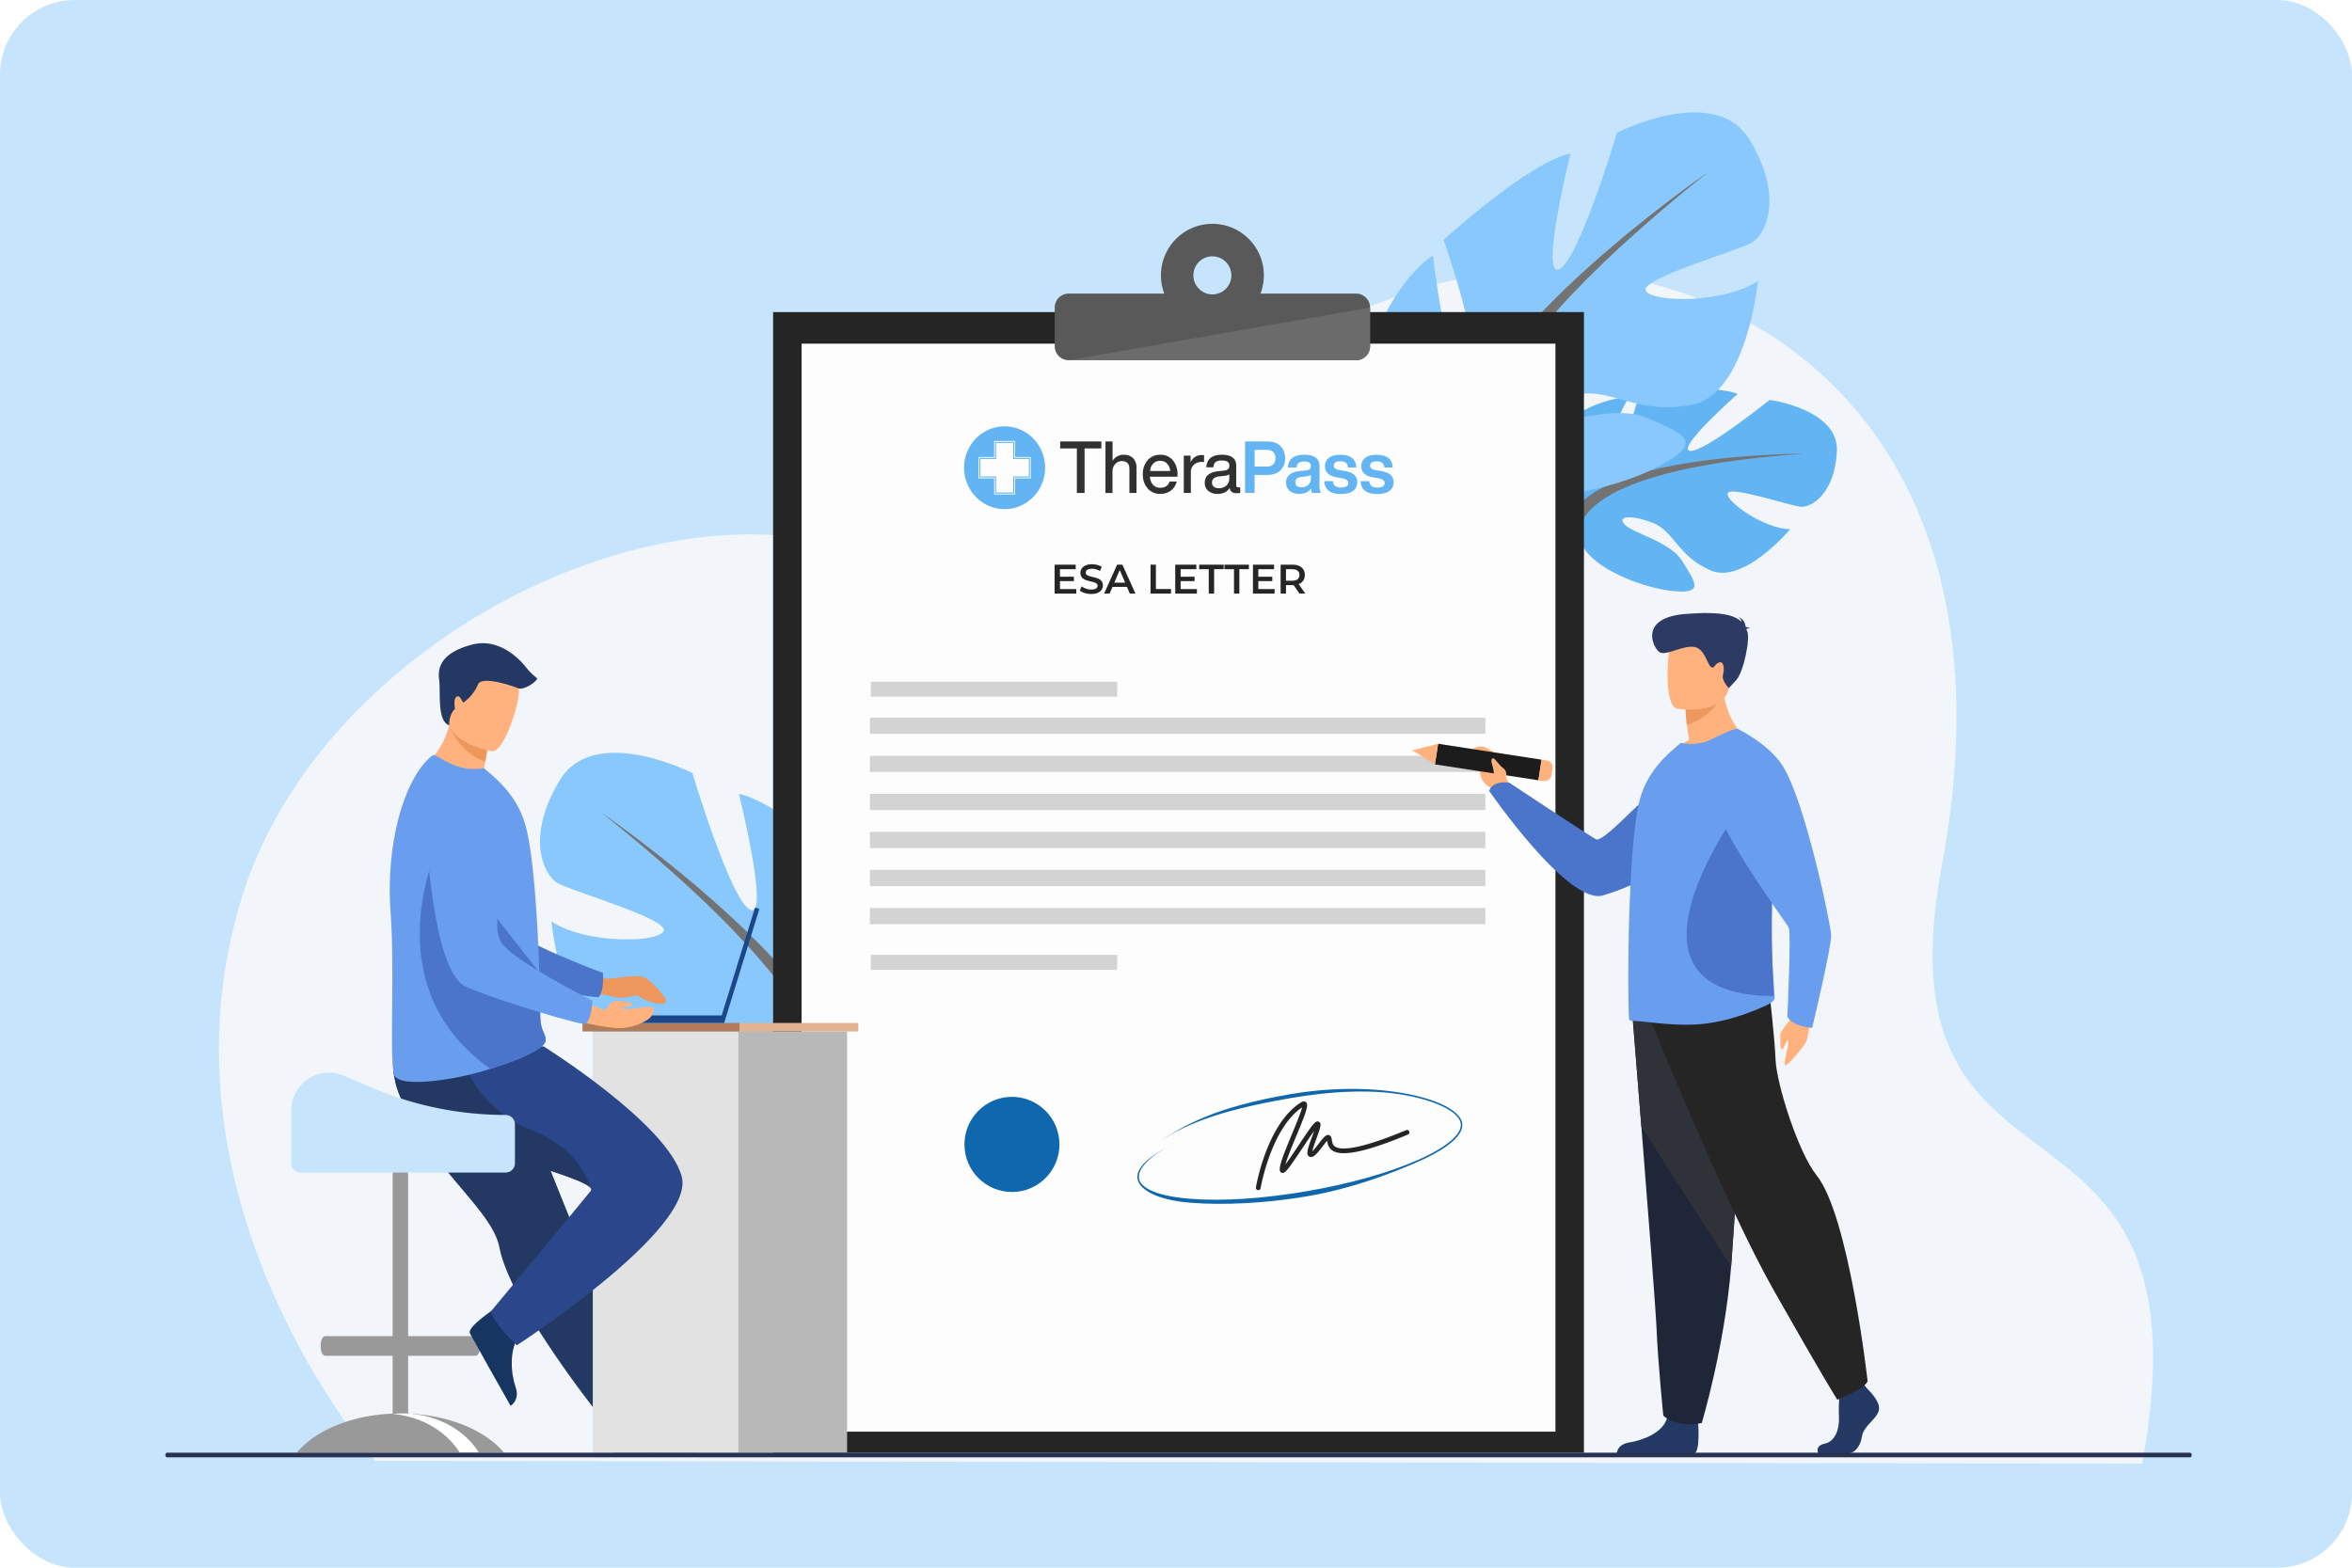 <svg width="630" height="420" viewBox="0 0 630 420" fill="none" xmlns="http://www.w3.org/2000/svg"><rect width="630" height="420" rx="20" fill="#C6E5FD"/><g filter="url(#filter0_d_144_10795)"><path d="M98.457 389.365s-61.103-69.521-35.588-151.241c22.9-73.343 126.439-120.811 181.455-84.486 26.616 17.573 48.118-53.057 136.448-78.912 65.321-19.12 161.91 23.76 137.377 155.076-18.649 99.839 73.867 50.063 53.661 160.356l-473.353-.793Z" fill="#F2F5FA"/></g><path d="M422.195 136.303s-13.275-14.391-1.695-24.286c0 0 8.521-5.615 15.648-5.453 0 0-9.441 17.303-6.117 18.864 3.32 1.561 9.129-20.041 9.129-20.041s19.767-2.677 26.268.159c0 0-16.442 14.545-12.837 15.241 3.601.692 21.411-13.649 21.411-13.649s18.584 2.455 18.021 13.779c-.562 11.324-6.792 15.049-9.603 14.855-2.807-.195-19.399-5.837-19.67-3.528-.271 2.31 9.858 9.443 16.767 9.534 0 0-12.48 14.876-21.289 11.05-8.809-3.826-9.792-10.38-15.277-12.645-5.485-2.266-10.09-2.086-7.77.348 2.321 2.433 12.176 4.513 15.463 9.863 3.291 5.351 6.197 8.934-2.807 7.921-9.001-1.013-23.798-7.029-24.722-14.52l-.92-7.492Z" fill="#62B4F2"/><path d="M482.962 121.564s-50.226-.049-60.763 14.738c0 0-2.176 7.444-9.462 14.421l-1.056 3.253s8.346-9.509 11.438-10.181c0 0-5.531-17.625 59.843-22.231Z" fill="#737373"/><path d="M412.741 150.721s-10.467 8.383-10.681 22.665l1.96.102s2.887-14.868 8.884-20.866c6-5.997-.163-1.901-.163-1.901Z" fill="#599DAD"/><path d="M392.187 119.153s-29.845-6.746-23.676-29.785c0 0 6.008-14.806 15.333-20.93 0 0 3.149 30.683 8.813 29.744 5.657-.942-5.973-33.934-5.973-33.934s23.106-21.01 33.986-23.13c0 0-8.311 33.347-3.056 31.037 5.258-2.306 15.514-36.605 15.514-36.605s26.116-13.347 35.412 1.742c9.299 15.09 4.565 25.426.772 27.669-3.786 2.242-30.16 9.717-28.463 12.93 1.693 3.217 21.058 3.41 30.038-2.61 0 0-2.914 30.254-17.651 33.151-14.735 2.894-21.802-4.675-30.876-2.72-9.073 1.955-14.847 6.278-9.701 7.35 5.142 1.074 19.68-5.001 28.65-1.03 8.974 3.972 15.887 6.008 3.394 12.702-12.496 6.693-36.884 12.088-44.702 3.252l-7.814-8.833Z" fill="#88C8FC"/><path d="M457.436 46.175s-64.76 44.56-65.252 72.979c0 0 3.788 11.52.572 26.985l1.52 5.128s2.34-19.669 5.725-23.278c0 0-22.721-17.793 57.435-81.814Z" fill="#737373"/><path d="M392.756 146.139s-6.066 20.098 6.298 38.69l2.615-1.611s-9.438-21.719-7.016-34.776c2.42-13.057-1.897-2.303-1.897-2.303Z" fill="#6BB7BF"/><path d="M226.408 290.73s29.843-6.745 23.675-29.784c0 0-6.008-14.805-15.331-20.927 0 0-3.151 30.68-8.813 29.74-5.661-.94 5.972-33.934 5.972-33.934s-23.105-21.009-33.986-23.129c0 0 8.311 33.348 3.054 31.039-5.256-2.306-15.512-36.607-15.512-36.607s-26.116-13.348-35.413 1.742c-9.298 15.089-4.564 25.426-.774 27.67 3.79 2.243 30.162 9.717 28.467 12.932-1.695 3.215-21.057 3.406-30.04-2.612 0 0 2.916 30.254 17.65 33.15 14.735 2.895 21.804-4.674 30.878-2.719 9.072 1.955 14.846 6.277 9.701 7.351-5.143 1.073-19.679-5.003-28.652-1.03-8.973 3.971-15.887 6.006-3.392 12.7 12.496 6.693 36.884 12.089 44.701 3.253l7.815-8.835Z" fill="#88C8FC"/><path d="M161.158 217.752s64.759 44.562 65.25 72.978c0 0-3.787 11.522-.571 26.986l-1.521 5.129s-2.338-19.667-5.723-23.28c0 0 22.721-17.792-57.435-81.813Z" fill="#737373"/><path d="M225.837 317.716s6.066 20.101-6.296 38.69l-2.616-1.609s9.439-21.722 7.016-34.777c-2.42-13.058 1.896-2.304 1.896-2.304Z" fill="#6BB7BF"/><path d="M424.271 389.216H207.082V83.611h217.189v305.605Z" fill="#252525"/><path d="M416.638 383.557H214.714V92.074h201.924v291.483Z" fill="#FDFDFD"/><path fill="#FDFDFD" d="M258.249 161.66H373.26v-47.436H258.249z"/><path d="M283.806 154.502h3.848v1.183h-3.848v-1.183Zm.111 3.317h4.367v1.205h-5.805v-7.74h5.65v1.206h-4.212v5.329Zm8.369 1.316a5.871 5.871 0 0 1-1.736-.255c-.553-.177-.991-.401-1.316-.674l.498-1.117c.309.243.693.446 1.15.608.457.162.925.244 1.404.244.405 0 .733-.045.984-.133.251-.089.435-.207.553-.354a.837.837 0 0 0 .177-.52.694.694 0 0 0-.255-.564 1.758 1.758 0 0 0-.663-.342 8.946 8.946 0 0 0-.896-.244 16.985 16.985 0 0 1-.984-.254 4.647 4.647 0 0 1-.895-.387 2.01 2.01 0 0 1-.653-.641c-.169-.265-.254-.605-.254-1.017 0-.42.111-.804.332-1.15.228-.354.571-.634 1.028-.841.464-.213 1.05-.32 1.758-.32.464 0 .925.059 1.382.177.457.118.855.287 1.194.508l-.453 1.117a4.12 4.12 0 0 0-1.073-.453 3.936 3.936 0 0 0-1.061-.155c-.398 0-.722.048-.973.144-.243.096-.424.221-.542.376a.89.89 0 0 0-.166.53c0 .236.081.428.244.575.169.14.387.251.652.332.273.081.575.162.907.243.331.074.659.159.984.255.331.095.63.221.895.375.273.155.49.365.653.631.169.265.254.6.254 1.006 0 .413-.114.796-.343 1.15-.221.346-.564.626-1.028.84-.464.206-1.05.31-1.758.31Zm3.46-.111 3.482-7.74h1.416l3.494 7.74h-1.504l-2.996-6.977h.575l-2.986 6.977h-1.481Zm1.603-1.791.387-1.128h4.179l.387 1.128h-4.953Zm10.829 1.791v-7.74h1.437v6.524h4.047v1.216h-5.484Zm7.945-4.522h3.848v1.183h-3.848v-1.183Zm.111 3.317h4.367v1.205h-5.804v-7.74h5.65v1.206h-4.213v5.329Zm7.54 1.205v-6.523h-2.565v-1.217h6.567v1.217h-2.565v6.523h-1.437Zm6.759 0v-6.523h-2.565v-1.217h6.568v1.217h-2.566v6.523h-1.437Zm6.408-4.522h3.848v1.183h-3.848v-1.183Zm.111 3.317h4.367v1.205h-5.805v-7.74h5.65v1.206h-4.212v5.329Zm5.969 1.205v-7.74h3.185c.685 0 1.271.111 1.758.332.494.221.873.538 1.139.951.265.413.398.903.398 1.471 0 .567-.133 1.057-.398 1.47-.266.405-.645.719-1.139.94-.487.214-1.073.321-1.758.321h-2.388l.641-.653v2.908h-1.438Zm5.064 0-1.957-2.808h1.537l1.968 2.808h-1.548Zm-3.626-2.753-.641-.686h2.321c.634 0 1.11-.136 1.427-.409.324-.272.486-.652.486-1.138 0-.494-.162-.874-.486-1.139-.317-.266-.793-.398-1.427-.398h-2.321l.641-.708v4.478Z" fill="#252525"/><g clip-path="url(#clip0_144_10795)"><path d="M269.098 114.224a10.704 10.704 0 0 0-6.034 1.862 11.042 11.042 0 0 0-4.002 4.973 11.3 11.3 0 0 0-.622 6.405 11.165 11.165 0 0 0 2.969 5.679 10.785 10.785 0 0 0 5.558 3.035c2.106.429 4.289.209 6.272-.63a10.898 10.898 0 0 0 4.872-4.084 11.245 11.245 0 0 0 1.828-6.16c0-2.937-1.142-5.754-3.175-7.832a10.737 10.737 0 0 0-7.666-3.248Zm7.02 13.948h-4.212v4.297h-5.616v-4.297h-4.208v-5.736h4.208v-4.297h5.616v4.297h4.212v5.736Zm-4.461-9.787h-5.127v4.297h-4.208v5.236h4.208v4.309h5.127v-4.309h4.224v-5.236h-4.224v-4.297Zm3.944 4.571v4.696h-4.204v4.293h-4.594v-4.293h-4.216v-4.696h4.216v-4.302h4.594v4.302h4.204Z" fill="#62B4F2"/><path d="M283.969 118.272h11.043v1.861h-4.5v11.933h-2.066v-11.933h-4.477v-1.861Zm17.018 3.564a3.386 3.386 0 0 1 2.52.923c.318.348.562.759.719 1.207.156.448.222.924.192 1.399v6.701h-1.897v-6.444c0-1.393-.688-2.09-2.066-2.09-.32.005-.635.075-.928.206a2.424 2.424 0 0 0-.78.555 2.908 2.908 0 0 0-.757 2.151v5.638h-1.881v-13.81h1.897v5.175a3.51 3.51 0 0 1 1.287-1.197 3.44 3.44 0 0 1 1.694-.414Zm14.414 5.309v.564h-7.379c.022.82.325 1.607.856 2.223a2.572 2.572 0 0 0 1.972.745c1.238 0 2.048-.556 2.429-1.667h1.913a4.303 4.303 0 0 1-1.546 2.416 4.508 4.508 0 0 1-2.836.882 4.327 4.327 0 0 1-1.851-.337 4.403 4.403 0 0 1-1.544-1.097 5.467 5.467 0 0 1-1.29-3.798 5.475 5.475 0 0 1 1.29-3.798 4.337 4.337 0 0 1 1.525-1.094 4.273 4.273 0 0 1 1.835-.34 4.175 4.175 0 0 1 1.873.348 4.262 4.262 0 0 1 1.538 1.147 5.781 5.781 0 0 1 1.215 3.806Zm-4.646-3.681a2.48 2.48 0 0 0-.986.162c-.314.12-.603.303-.848.538a3.33 3.33 0 0 0-.879 2.014h5.419a3.28 3.28 0 0 0-.844-1.965 2.467 2.467 0 0 0-.853-.576 2.42 2.42 0 0 0-1.009-.173Zm11.208-1.547c.184-.009.368-.009.552 0v1.841h-.473a3.21 3.21 0 0 0-2.272.753 2.75 2.75 0 0 0-.788 2.131v5.425h-1.893v-9.997h1.821v1.784a3.212 3.212 0 0 1 1.23-1.455 3.107 3.107 0 0 1 1.823-.482Zm9.714 8.659h.533v1.49a6.442 6.442 0 0 1-.931.061 2.21 2.21 0 0 1-1.357-.343 1.537 1.537 0 0 1-.54-1.075c-.66 1.061-1.722 1.598-3.186 1.611a3.864 3.864 0 0 1-2.552-.805 2.647 2.647 0 0 1-.721-.977 2.707 2.707 0 0 1-.218-1.202c0-1.81 1.227-2.844 3.68-3.101l1.443-.154a2.09 2.09 0 0 0 1.108-.402 1.063 1.063 0 0 0 .351-.862 1.265 1.265 0 0 0-.445-1.092 2.697 2.697 0 0 0-1.546-.338 2.781 2.781 0 0 0-1.688.403 1.887 1.887 0 0 0-.587 1.405h-1.898c.132-2.236 1.512-3.356 4.141-3.359 2.58 0 3.871.983 3.873 2.949v5.288c.012.334.185.503.54.503Zm-5.201.214a2.939 2.939 0 0 0 2.011-.701 2.481 2.481 0 0 0 .788-1.974v-1.047c-.359.248-.78.388-1.214.403l-1.364.157a3.03 3.03 0 0 0-1.578.532 1.386 1.386 0 0 0-.477 1.111 1.398 1.398 0 0 0 .465 1.116c.395.296.88.438 1.369.403Z" fill="#313131"/><path d="M333.498 118.272h5.94c1.502 0 2.677.403 3.518 1.208.425.425.759.937.976 1.503.217.566.315 1.173.286 1.78a4.367 4.367 0 0 1-.288 1.771 4.299 4.299 0 0 1-.974 1.495c-.841.806-2.016 1.208-3.518 1.208h-3.38v4.833h-2.56v-13.798Zm2.56 6.722h3.265a2.39 2.39 0 0 0 1.716-.568 2.19 2.19 0 0 0 .595-1.659c.02-.305-.023-.61-.125-.896a2.193 2.193 0 0 0-.47-.768 2.335 2.335 0 0 0-1.716-.584h-3.265v4.475Zm17.776 7.072h-2.39a3.68 3.68 0 0 1-.264-1.208c-.658.969-1.709 1.454-3.155 1.454a3.904 3.904 0 0 1-2.567-.805 2.68 2.68 0 0 1-.736-.99 2.75 2.75 0 0 1-.223-1.222c0-1.82 1.252-2.859 3.754-3.117l1.479-.137c.38-.024.746-.148 1.065-.358a.933.933 0 0 0 .253-.354.98.98 0 0 0 .071-.432 1.122 1.122 0 0 0-.082-.519 1.074 1.074 0 0 0-.313-.419 2.37 2.37 0 0 0-1.376-.298 2.438 2.438 0 0 0-1.499.358 1.649 1.649 0 0 0-.528 1.229h-2.367c.142-2.272 1.61-3.409 4.402-3.412 2.721 0 4.08 1.002 4.077 3.005v5.328c-.05.659.089 1.318.399 1.897Zm-5.233-1.51a2.63 2.63 0 0 0 1.821-.624 2.332 2.332 0 0 0 .702-1.813v-.914a2.046 2.046 0 0 1-1.12.403l-1.289.153c-.477.03-.938.189-1.337.459a1.217 1.217 0 0 0-.395.979 1.232 1.232 0 0 0 .395.999c.354.26.787.387 1.223.358Zm10.585 1.793c-2.858 0-4.35-1.15-4.477-3.448h2.331c.006.247.061.491.163.716.101.224.248.425.429.589.47.302 1.023.443 1.577.403 1.291 0 1.937-.403 1.937-1.209a.975.975 0 0 0-.102-.472.95.95 0 0 0-.316-.361 4.074 4.074 0 0 0-1.499-.484l-1.12-.193c-2.137-.362-3.205-1.369-3.202-3.021-.017-.43.071-.858.257-1.246.185-.387.461-.721.803-.973.707-.535 1.708-.805 2.998-.805 2.797 0 4.243 1.13 4.338 3.391h-2.26a1.571 1.571 0 0 0-.548-1.269 2.556 2.556 0 0 0-1.518-.378c-1.139 0-1.708.388-1.708 1.164a.934.934 0 0 0 .394.785c.384.233.811.382 1.255.435l1.23.193c1.183.222 2.055.568 2.591 1.047a2.539 2.539 0 0 1 .789 2.014c.019.453-.075.903-.274 1.308a2.655 2.655 0 0 1-.862 1.008c-.763.537-1.831.806-3.206.806Zm9.727-.001c-2.856 0-4.347-1.149-4.476-3.447h2.334a1.806 1.806 0 0 0 .596 1.317 2.576 2.576 0 0 0 1.578.402c1.29 0 1.936-.402 1.936-1.208a.975.975 0 0 0-.418-.834 4.09 4.09 0 0 0-1.499-.483l-1.12-.193c-2.138-.363-3.206-1.37-3.206-3.021a2.66 2.66 0 0 1 .257-1.245 2.6 2.6 0 0 1 .804-.974c.709-.537 1.709-.806 2.997-.806 2.797 0 4.243 1.131 4.338 3.392h-2.256a1.574 1.574 0 0 0-.552-1.269 2.55 2.55 0 0 0-1.518-.379c-1.136 0-1.708.403-1.708 1.164a.92.92 0 0 0 .394.786c.383.233.809.381 1.251.435l1.234.193c1.183.222 2.051.568 2.587 1.047.275.252.491.563.631.912.14.349.201.726.178 1.102.015.453-.083.902-.285 1.305a2.643 2.643 0 0 1-.871.999c-.757.537-1.826.805-3.206.805Z" fill="#62B4F2"/></g><path d="M397.862 196.617H233.01v-4.334h164.852v4.334Zm-98.613-9.944h-66v-4.01h66v4.01Zm0 73.174h-66v-4.009h66v4.009Zm98.613-53.034H233.01v-4.333h164.852v4.333Zm0 10.197H233.01v-4.334h164.852v4.334Zm0 10.196H233.01v-4.335h164.852v4.335Zm0 10.194H233.01v-4.332h164.852v4.332Zm0 10.197H233.01v-4.334h164.852v4.334Z" fill="#313131" fill-opacity=".2"/><path d="M283.779 306.602c0 7.04-5.694 12.746-12.721 12.746-7.024 0-12.72-5.706-12.72-12.746 0-7.038 5.696-12.746 12.72-12.746 7.027 0 12.721 5.708 12.721 12.746Z" fill="#0F67AD"/><path d="M337.036 318.856c-.037 0-.073-.005-.11-.01a.638.638 0 0 1-.521-.734c.12-.7 3.014-17.189 12.142-22.802.649-.4 1.058-.191 1.245-.032.8.686.19 2.438-2.558 9.04-1.094 2.633-2.391 5.751-2.928 7.648.974-1.277 2.425-3.462 3.582-5.201 3.61-5.43 4.314-6.317 5.017-6.317.261 0 .495.122.644.335.383.552.091 1.473-.904 4.179-.383 1.037-.967 2.626-1.136 3.479.516-.468 1.279-1.461 1.737-2.059 1.251-1.633 1.884-2.411 2.631-2.295.157.025.537.136.719.642.076.209.11.446.149.698.099.652.208 1.393.992 1.836 1.584.895 6.153.843 18.907-4.484a.634.634 0 0 1 .831.342.635.635 0 0 1-.341.833c-10.771 4.499-17.318 5.945-20.019 4.419-1.316-.741-1.511-1.984-1.626-2.738-.362.383-.865 1.04-1.234 1.522-1.381 1.8-2.288 2.885-3.215 2.808a.877.877 0 0 1-.675-.41c-.437-.697-.008-2.069 1.084-5.034.177-.475.378-1.02.552-1.526-.883 1.209-2.081 3.014-3.053 4.477-4.043 6.081-4.775 6.963-5.59 6.74-.128-.034-.534-.192-.568-.783-.083-1.422 1.243-4.724 3.269-9.601 1.032-2.478 2.384-5.725 2.717-7.152-8.304 5.589-11.089 21.487-11.115 21.649a.636.636 0 0 1-.625.531Z" fill="#252525"/><path d="M324.749 78.871a5.093 5.093 0 0 1-5.09-5.097c0-2.817 2.278-5.1 5.09-5.1a5.092 5.092 0 0 1 5.087 5.1 5.092 5.092 0 0 1-5.087 5.097Zm38.497-.21h-25.608c.574-1.52.892-3.166.892-4.887 0-7.627-6.172-13.808-13.781-13.808-7.609 0-13.781 6.181-13.781 13.808 0 1.72.318 3.367.892 4.886h-25.609a3.734 3.734 0 0 0-3.731 3.739v10.365a3.736 3.736 0 0 0 3.731 3.738h76.995a3.736 3.736 0 0 0 3.734-3.738V82.399a3.735 3.735 0 0 0-3.734-3.739Z" fill="#595959"/><path d="M286.251 96.502h76.995a3.736 3.736 0 0 0 3.734-3.738V82.399l-80.729 14.103Z" fill="#6B6B6B"/><path d="M80.552 388.014c5.133-5.254 14.175-8.869 24.621-9.295v-15.488h-18.02c-.4 0-.756-.349-.983-.887a3.573 3.573 0 0 1-.252-1.357v-.782c0-1.236.556-2.244 1.235-2.244h18.02V314.7c0-1.144.933-2.079 2.073-2.079 1.141 0 2.074.935 2.074 2.079v43.261h18.019c.68 0 1.236 1.008 1.236 2.244v.782c0 .526-.101 1.01-.269 1.393-.227.519-.577.851-.967.851H109.32v15.488c10.445.426 19.487 4.041 24.62 9.295.373.381.724.771 1.054 1.168H79.499c.328-.397.68-.787 1.053-1.168Z" fill="#999"/><path d="M105.173 378.796c7.288.676 13.551 4.201 17.177 9.218.277.383.536.771.78 1.168h5.135a19.128 19.128 0 0 0-.78-1.168c-4.046-5.598-11.375-9.337-19.744-9.337-.869 0-1.726.039-2.568.119Z" fill="#fff"/><path d="M161.98 378.871s.628 10.146 2.587 10.292c.261.019 9.937.019 9.937.019l12.352-.07s-.081-2.982-3.692-3.612c-3.61-.633-9.654-3.174-11.841-7.956-2.301-5.03-9.343 1.327-9.343 1.327Z" fill="#163560"/><path d="M113.06 304.321c1.763 2.997 3.802 5.805 5.905 8.465 6.497 8.217 13.569 14.994 14.801 21.399.245 1.277.634 2.65 1.142 4.099a53.014 53.014 0 0 0 1.885 4.606c2.757 6.001 6.88 12.724 10.996 18.836 7.116 10.565 12.94 17.654 12.94 17.654s1.866 1.458 7.203 1.456c1.486 0 6.486-.814 6.486-.814-.492-1.233-6.393-15.26-13.553-33.086l-8.982-22.362-1.189-2.955c-.912-2.273-1.809-4.509-2.685-6.687-6.723-16.741-12.078-30.07-12.078-30.07s-26.871-10.199-29.661-3.59c-2.301 5.448-.427 10.788 6.79 23.049Z" fill="#233862"/><path d="M199.48 389.182h-40.695V276.337h40.695v112.845Z" fill="#E2E2E2"/><path d="M197.788 389.182h29.11V276.337h-29.11v112.845Z" fill="#B8B8B8"/><path d="M198.07 276.337h-42.046v-2.275h42.046v2.275Z" fill="#AF7D5B"/><path d="M229.909 276.337H198.07v-2.275h31.839v2.275Z" fill="#E2B291"/><path d="M155.388 258.874s5.831 3.324 7.463 3.322c1.633 0 8.04-1.241 9.826-.325 1.787.913 5.02 4.593 5.626 5.795 1.091 2.161-4.391 1.207-6.982-.635a1.632 1.632 0 0 0-1.294-.266c-1.342.293-4.131.799-5.477.3-1.81-.671-11.346-1.417-11.346-1.417l2.184-6.774Z" fill="#ED975D"/><path d="M111.022 213.624s6.045 43.048 16.055 46.905c4.939 1.902 26.766 6.217 33.223 6.648 0 0 1.582-1.284 1.197-6.517 0 0-22.869-8.414-26.118-12.988-4.835-6.81 3.001-27.817-3.065-34.213-6.068-6.393-16.286-9.143-21.292.165Z" fill="#4A75CB"/><path d="M133.564 349.884s-8.535 5.497-7.707 7.282c.11.238 4.827 8.702 4.827 8.702l6.084 10.772s2.559-1.527 1.349-4.991c-1.211-3.467-1.942-9.994 1.159-14.238 3.261-4.465-5.712-7.527-5.712-7.527Z" fill="#163560"/><path d="M138.414 360.423s-6.008-5.592-6.948-9.051c0 0 21.98-26.388 26.748-32.304.219-.271.163-.569-.126-.896-3.599-4.066-43.593-12.334-48.82-20.482-1.802-2.808-2.822-5.475-3.378-7.803-1.185-4.971-.248-8.407-.248-8.407l39.942-1.158s33.256 20.75 37.022 34.896c3.764 14.149-44.192 45.205-44.192 45.205Z" fill="#2B478B"/><path d="M158.088 318.171c-3.599-4.065-43.593-12.333-48.82-20.481-1.802-2.808-2.822-5.475-3.378-7.803v-5.064l16.976-2.677s4.815 14.844 19.072 20.409c13.355 5.213 15.884 14.466 16.15 15.616Z" fill="#233862"/><path d="M134.655 210.911c-8.081 2.093-21.476-5.408-21.476-5.408s5.202-3.503 7.129-11.197c.098-.388.185-.785.265-1.192.846-.18 2.442-.521 4.149-.882l6.172 5.54s-.141 2.3-.913 6.253a73.067 73.067 0 0 1-.464 2.219c3.312 2.057 5.138 4.667 5.138 4.667Z" fill="#FFB27D"/><path d="M104.624 244.472c1.157 15.597-.365 39.32.947 43.426 1.134 3.547 14.045 1.439 19.198.254 1.908-.436 4.218-1.063 6.604-1.802 6.656-2.067 13.909-5.015 14.687-7.203a2.002 2.002 0 0 0 .058-1.17c-.26-1.114-1.259-2.323-1.377-5.085-.132-3.087-.112-6.718-.227-10.623-.006-.441-.012-.921-.06-1.36l-.002-.157-.006-.252c-.112-4.356-.339-8.935-.603-13.477a355.972 355.972 0 0 0-.584-8.385c-.581-6.987-1.363-13.201-2.399-17.128-1.692-6.404-5.422-10.58-8.818-13.642l-2.457-2.111c-2.741.601-5.981.201-8.912-1.189-3.172-1.509-4.267-2.59-4.82-2.183-7.327 5.664-12.596 23.018-11.229 42.087Z" fill="#699DEE"/><path d="M131.373 286.35c6.656-2.067 13.909-5.015 14.687-7.203.03-.087.056-.17.072-.252-.004-.305-.008-.613-.014-.918-.26-1.115-1.259-2.323-1.377-5.085-.132-3.087-.112-6.718-.227-10.624-.006-.441-.012-.92-.06-1.359l-.002-.157-.006-.252-26.908-34.349s-18.088 37.74 13.835 60.199Z" fill="#4A75CB"/><path d="M130.894 197.772s-.141 2.299-.913 6.253c-6.027-1.95-8.76-7.406-9.673-9.72.098-.387.185-.785.265-1.192.846-.179 2.442-.521 4.149-.882l6.172 5.541Z" fill="#ED975D"/><path d="M131.705 201.259s-13.143-2.198-11.651-10.379c1.491-8.179.8-13.972 9.255-12.915 8.454 1.058 9.511 4.477 9.676 7.328.164 2.852-3.823 16.326-7.28 15.966Z" fill="#FFB27D"/><path d="m160.492 272.053 32.825-.005 8.919-28.895 1.163.361-9.428 30.548h-33.493l.014-2.009Z" fill="#1C468A"/><path d="M151.79 272.889s10.757 2.842 14.791 2.544c4.034-.298 7.389-2.221 7.897-3.224.508-1.003 1.574-2.784-1.173-2.455-2.746.328-6.495.914-6.612.386-.116-.531 2.239-.48 2.239-.48s.712-1.037-.184-1.076c-.897-.036-3.511-.746-4.482-.261-.972.487-1.868 2.284-2.578 2.209-.709-.075-9.001-3.743-9.001-3.743l-.897 6.1Z" fill="#FFB27D"/><path d="M113.69 215.768s1.272 43.455 10.796 48.393c4.699 2.437 25.919 9.133 32.289 10.277 0 0 1.714-1.103 1.907-6.348 0 0-21.804-10.885-24.53-15.793-4.056-7.3 6.044-27.313.717-34.339-5.326-7.028-15.18-10.888-21.179-2.19Z" fill="#699DEE"/><path d="M120.308 194.305s-.15-2.806 1.578-4.414c0 0-.602-2.813.509-3.278 1.111-.463 1.342 1.902 1.852 1.531.509-.371 2.777-2.135 3.749-4.732.972-2.597 9.869.548 10.906 1.018 1.037.467 4.37-1.25 5.018-2.641 0 0-1.851-1.485-2.684-2.597-.834-1.114-6.666-8.627-14.814-6.495-8.147 2.134-9.258 6.03-8.795 9.371.463 3.338-.656 11.117 2.681 12.237Z" fill="#233862"/><path d="M135.441 298.71a91.384 91.384 0 0 1-35.941-7.365l-7.374-3.154c-6.693-2.864-14.13 2.057-14.13 9.349v14.102a2.5 2.5 0 0 0 2.49 2.496h54.955a2.501 2.501 0 0 0 2.49-2.496v-10.436a2.501 2.501 0 0 0-2.49-2.496Z" fill="#C6E5FD"/><path d="M350.254 320.477c-11.575 1.989-22.811 2.423-31.355 1.752-8.635-.678-13.682-3.348-14.202-6.396-.471-2.759 2.724-5.926 9.245-9.15-6.248 3.091-9.277 6.572-8.846 9.082.474 2.786 5.513 4.758 13.817 5.412 8.517.671 19.567-.055 31.112-2.039 11.545-1.987 22.204-4.996 30.01-8.473 7.611-3.389 11.704-6.931 11.227-9.717-.506-2.951-5.941-5.793-14.186-7.413-9.371-1.844-20.431-1.223-31.324.649-20.456 3.518-28.466 7.36-35.256 11.614 6.819-4.273 14.552-9.116 35.078-12.646 10.939-1.882 22.148-1.897 31.564-.046 8.42 1.657 13.981 4.635 14.52 7.772.523 3.048-3.548 6.667-11.461 10.192-7.836 3.489-18.368 7.416-29.943 9.407Z" fill="#0F67AD"/><path d="M485.078 271.562s-.672 6.534-1.406 7.772c-.738 1.236-3.872 5.187-5.207 5.96-1.335.775.816-5.204.542-6.367-.271-1.165-1.097 2.122-1.688 2.2-.587.077-.434-2.881-.457-3.959-.023-1.076 2.863-3.733 3.881-6.028 1.016-2.291 4.335.422 4.335.422Zm-80.138-60.281-1.5-2.833s.744-5.051-5.573-8.246c0 0-2.306-.941-3.61.945-1.2 1.738 2.288 1.424 2.099 4.396-.185 2.972 1.223 4.716 3.183 5.685l1.62 1.88 3.781-1.827Z" fill="#FFB27D"/><path d="M464.624 204.506s-5.424 26.672-35.271 35.386c-9.316 2.721-30.48-28.013-30.48-28.013s.743-2.833 5.408-2.182c0 0 20.609 13.67 23.202 15.155 2.304 1.318 17.442-16.939 24.344-19.884 6.899-2.945 12.797-.462 12.797-.462Z" fill="#4A75CB"/><path d="m412.921 203.527-.846 5.52-27.717-4.265.847-5.521 27.716 4.266Z" fill="#1C1C1C"/><path d="m378.34 201.029 6.021 3.752.846-5.521-6.867 1.769Zm37.523 4.825-.267 1.746a1.965 1.965 0 0 1-2.239 1.645l-1.281-.197.847-5.521 1.394.215a1.85 1.85 0 0 1 1.546 2.112Z" fill="#FFB27D"/><path d="M500.255 372.175s3.701 3.384 2.978 5.79c-.72 2.406-4.063 4.009-4.512 6.951-.453 2.938-2.258 4.542-3.884 4.542h-7.751s-1.196-2.069 1.694-2.692c2.89-.622 3.978-4.079 3.799-7.285-.179-3.207.27-7.486.27-7.486l6.142-1.424 1.264 1.604Zm-45.424 8.755s.666 7.707-.959 8.508l-20.803-.043s0-2.406 3.342-2.941c3.342-.533 9.212-2.493 10.204-6.859.996-4.365 8.216 1.335 8.216 1.335Z" fill="#233862"/><path d="M437.271 272.092s1.096 13.504 2.385 29.741c1.754 22.053 3.861 49.144 4.069 54.275.36 8.911 1.807 23.166 1.807 23.166s3.431 3.387 10.296 1.96c0 0 6.116-20.351 7.862-41.879.029-.353.057-.709.083-1.065 1.623-21.916 4.154-68.07 4.154-68.07l-30.656 1.872Z" fill="#1E2637"/><path d="M437.271 272.092s1.096 13.504 2.385 29.741l24.034 37.522c.029-.354.057-.71.083-1.066 1.623-21.915 4.154-68.07 4.154-68.07l-30.656 1.873Z" fill="#2F3238"/><path d="M442.28 273.696s19.775 48.913 32.782 71.9c13.003 22.986 17.069 29.401 17.069 29.401s7.446-2.941 8.125-4.944c0 0-4.973-44.379-13.682-55.196-4.922-6.113-10.7-24.457-10.972-30.872-.268-6.415-1.762-19.11-1.762-19.11l-31.56 8.821Z" fill="#252525"/><path d="M468.301 198.316s-13.382 6.469-21.095 4.068c0 0 1.896-2.399 5.222-4.185-.269-1.552-.477-2.898-.594-4.04-.326-2.635-.326-4.128-.326-4.128l5.16-4.068 4.896-3.894c-.382 10.948 6.737 16.247 6.737 16.247Z" fill="#FFB27D"/><path d="M475.351 267.38c.028.819-1.721 1.756-2.494 2.108-5.723 2.517-11.066 4.274-17.116 4.86-7.154.731-15.608-.88-18.515-.822a1.22 1.22 0 0 1-.804-.319c-.208-.148-.356-8.783-.208-19.643 0-.439 0-.88.032-1.318v-.146c.058-4.244.208-8.695.413-13.142.417-9.778 1.189-19.205 2.494-24.416 1.573-6.146 5.134-10.215 8.367-13.172l2.67-2.342c2.673.527 5.49.381 8.307-.995 3.086-1.493 6.412-3.103 6.944-2.693 4.035 2.956 6.762 9.601 8.221 18.09.827 4.889 1.243 10.364 1.214 16.101a117 117 0 0 1-.179 6.41c-.712 11.593 0 21.661.416 27.488.119 1.698.209 3.014.238 3.951Z" fill="#699DEE"/><path d="M475.115 266.847c-46.859-.095-8.642-50.946-8.642-50.946l7.592-2.472c.602 5.223.9 11.072.877 17.201 0 2.253-.041 4.567-.128 6.849-.512 12.385 0 23.144.301 29.368Z" fill="#4A75CB"/><path d="M461.653 186.256s-3.383 6.177-9.821 7.904c-.327-2.635-.327-4.128-.327-4.128l5.161-4.068 4.987.292Z" fill="#ED985F"/><path d="M449.153 189.852s12.765 2.093 13.966-5.77c1.198-7.864 3.653-12.89-4.447-14.558-8.101-1.668-10.143 1.097-11.193 3.626-1.047 2.528-1.614 15.955 1.674 16.702Z" fill="#FFB27D"/><path d="M467.757 168.583c.117-.132.383-.24.978-.272 0 0-.478-.298-1.111-.314-.127-.829-.566-2.296-1.991-2.652 0 0 .769.408.867 1.29-1.648-1.697-5.181-2.932-14.964-2.158-12.894 1.019-8.643 9.291-6.975 10.277 1.671.986 5.871-1.718 8.979-1.47 3.111.247 3.703 4.75 4.76 5.367 1.054.618.636-.474 2.067-1.121 1.427-.646 1.56 1.724 1.149 3.265-.412 1.541 1.547 3.574 1.547 3.574l1.985-2.139c1.981-2.139 3.848-11.198 2.95-13.129-.08-.171-.162-.344-.241-.518Z" fill="#2C3A64"/><path d="M465.436 195.275s8.078 3.832 11.947 9.724c6.009 9.138 12.971 42.443 13.1 45.527.129 3.084-5.082 24.859-5.082 24.859s-5.284-.349-6.65-3.024c0 0 1.059-22.371.39-23.807-.67-1.439-22.033-30.01-19.632-36.108 2.402-6.096 5.927-17.171 5.927-17.171Z" fill="#699DEE"/><path d="M403.413 208.313s.44-1.739-.764-2.52c-1.206-.781-2.309-2.907-2.818-2.619-1.051.597.575 2.451.279 4.764-.105.81 1.776 2.931 3.303.375Z" fill="#FFB27D"/><path d="M44.778 390.435H586.58c.264 0 .482-.281.482-.626 0-.341-.218-.622-.482-.622H44.778c-.267 0-.484.281-.484.622 0 .345.218.626.484.626Z" fill="#283250"/><defs><clipPath id="clip0_144_10795"><path fill="#fff" transform="translate(258.249 114.224)" d="M0 0h115.011v22.164H0z"/></clipPath><filter id="filter0_d_144_10795" x="46.639" y="60.397" width="542.075" height="343.761" filterUnits="userSpaceOnUse" color-interpolation-filters="sRGB"><feFlood flood-opacity="0" result="BackgroundImageFix"/><feColorMatrix in="SourceAlpha" values="0 0 0 0 0 0 0 0 0 0 0 0 0 0 0 0 0 0 127 0" result="hardAlpha"/><feOffset dx="2" dy="2"/><feGaussianBlur stdDeviation="6"/><feComposite in2="hardAlpha" operator="out"/><feColorMatrix values="0 0 0 0 0.384 0 0 0 0 0.706 0 0 0 0 0.949 0 0 0 0.4 0"/><feBlend in2="BackgroundImageFix" result="effect1_dropShadow_144_10795"/><feBlend in="SourceGraphic" in2="effect1_dropShadow_144_10795" result="shape"/></filter></defs></svg>